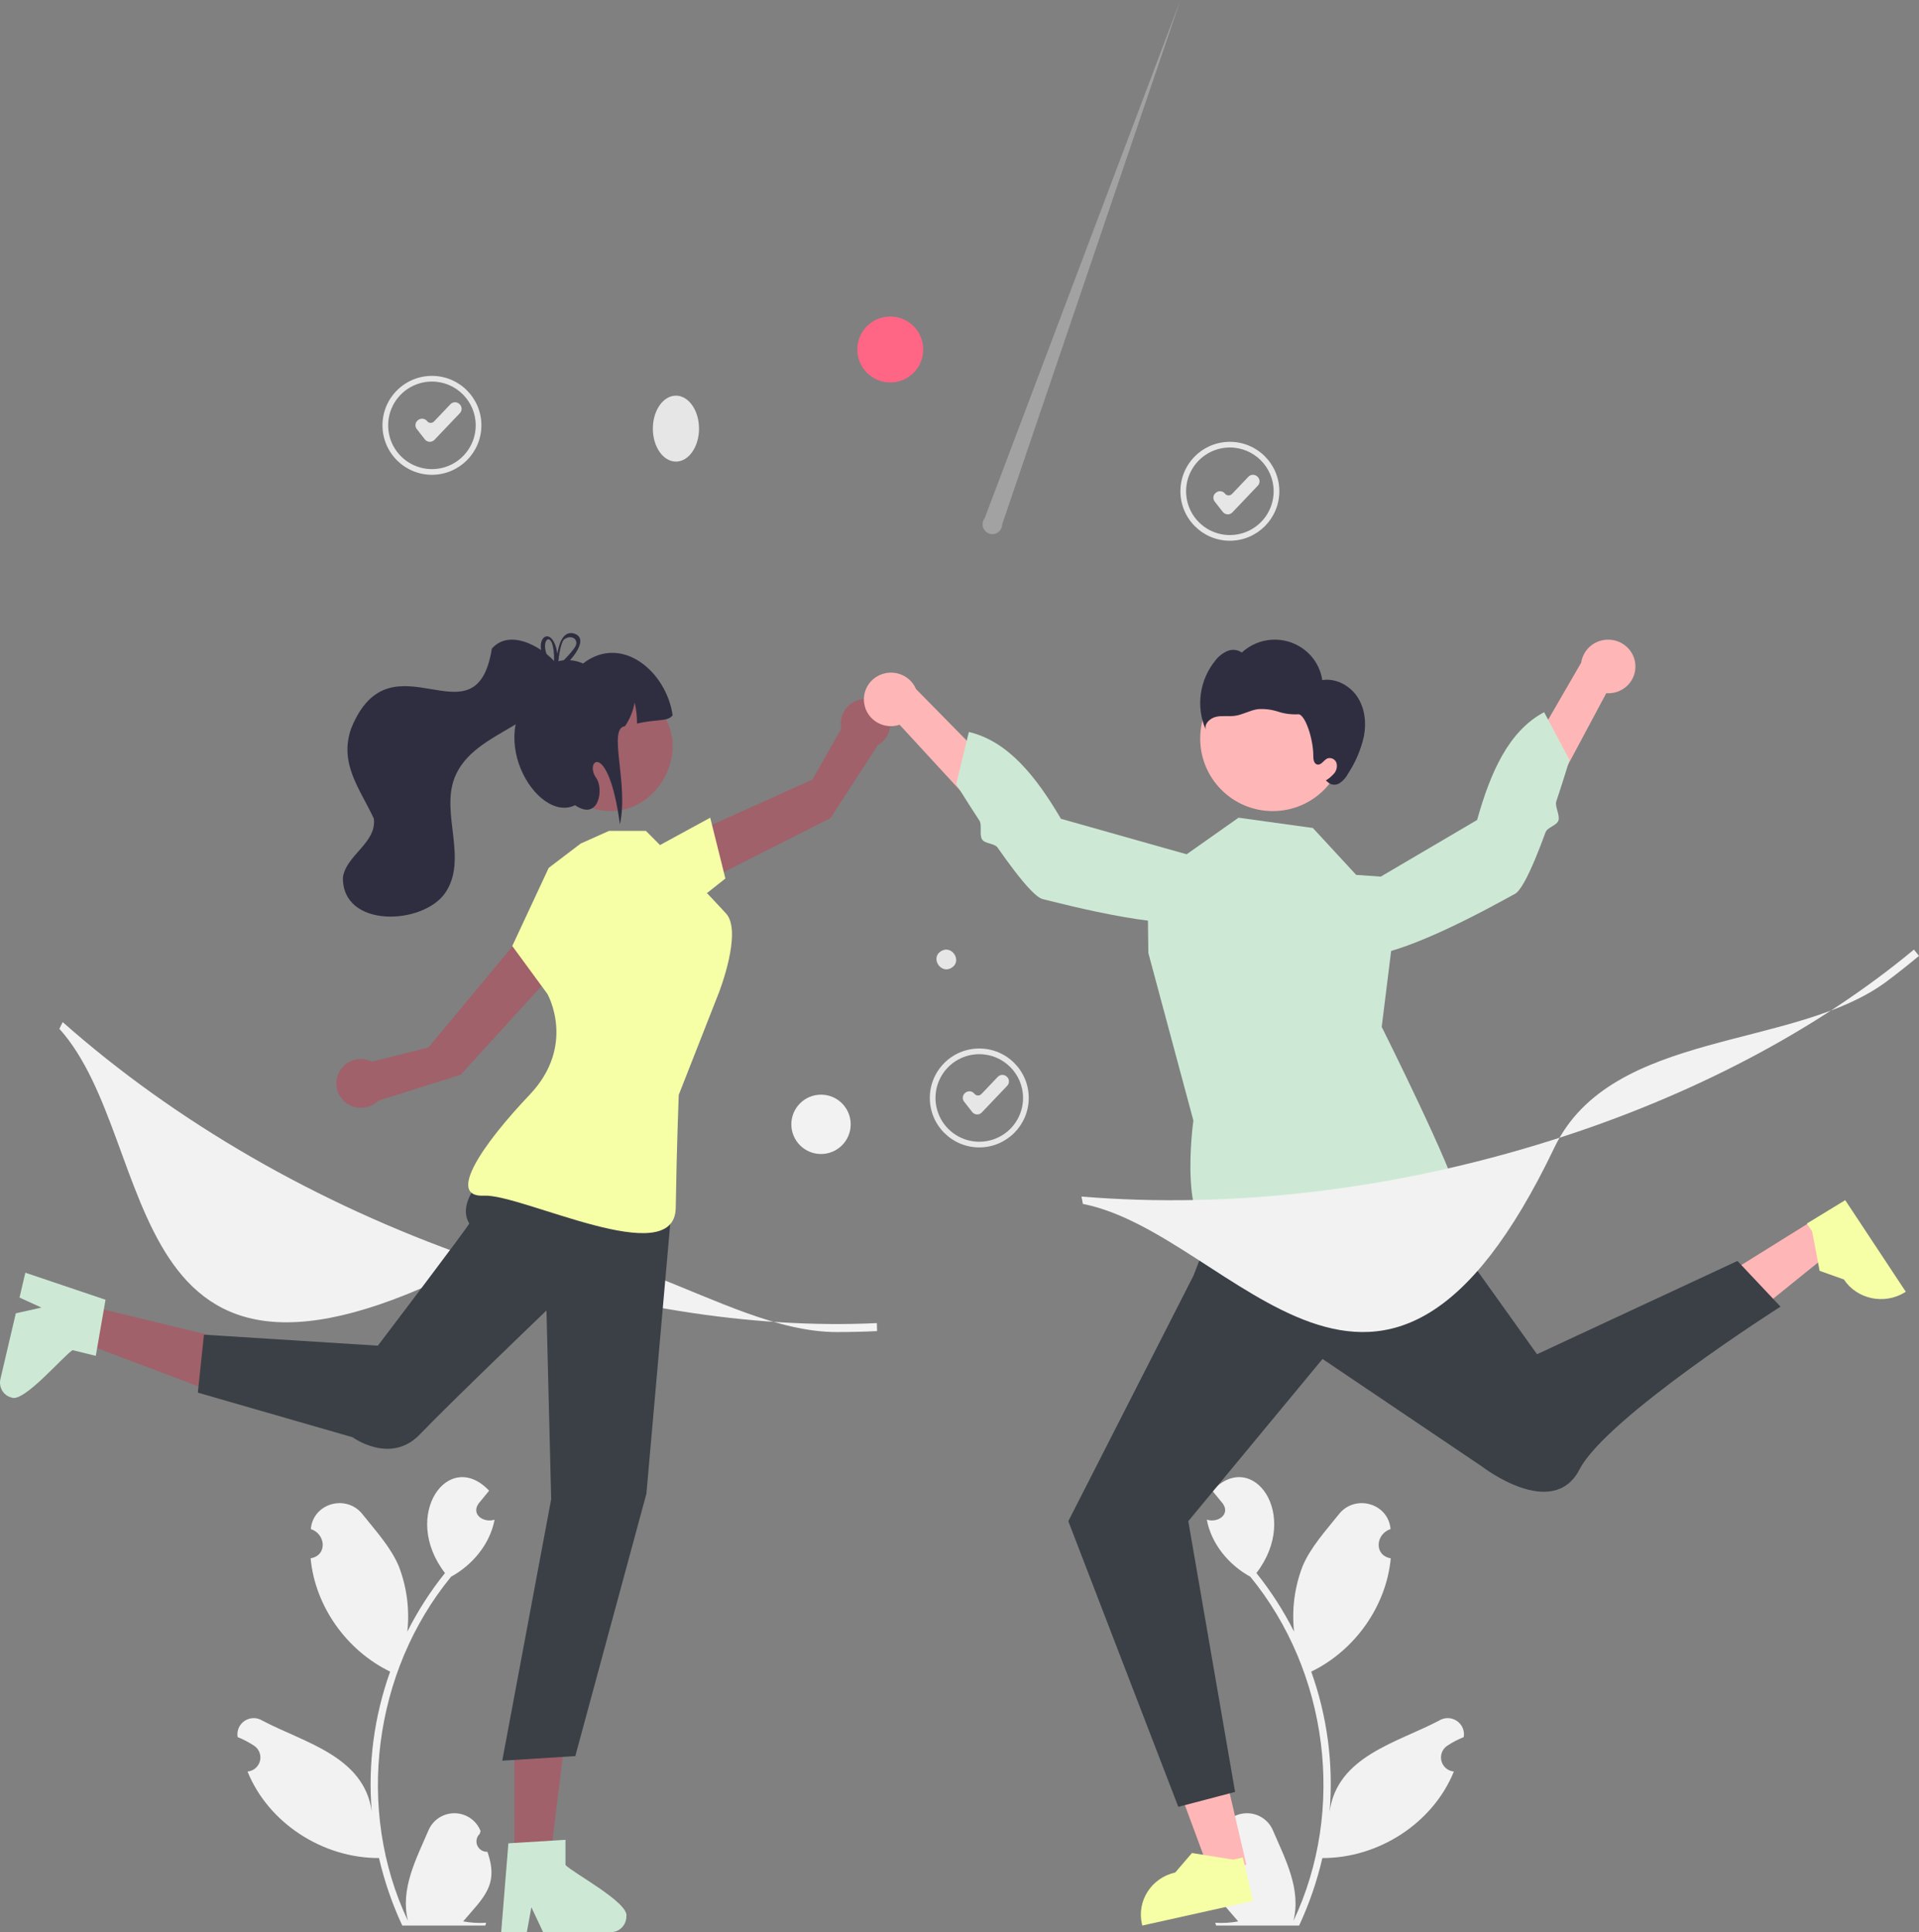 <?xml version="1.0" encoding="UTF-8"?>
<svg width="291px" height="293px" viewBox="0 0 291 293" version="1.1" xmlns="http://www.w3.org/2000/svg" xmlns:xlink="http://www.w3.org/1999/xlink">
    <rect x="0" y="0" width="291" height="293" fill="#808080" stroke="none"/>
    <title>undraw_winners_re_wr1l</title>
    <g id="Page-2" stroke="none" stroke-width="1" fill="none" fill-rule="evenodd">
        <g id="Artboard" transform="translate(-397, -192)" fill-rule="nonzero">
            <g id="undraw_winners_re_wr1l" transform="translate(397, 192)">
                <path d="M73.907,280.817 C73.242,280.847 72.628,280.461 72.372,279.85 C72.115,279.238 72.269,278.533 72.758,278.083 C72.798,277.925 72.827,277.811 72.867,277.653 C72.231,276.047 70.679,274.984 68.943,274.968 C67.207,274.952 65.635,275.985 64.968,277.579 C63.089,281.955 60.657,286.485 61.866,291.304 C53.876,274.46 56.593,253.507 68.402,239.102 C71.666,237.314 74.311,234.136 75,230.447 C73.385,230.991 71.371,229.684 72.585,227.992 C73.112,227.345 73.643,226.703 74.17,226.056 C68.033,219.556 60.722,229.772 67.476,238.546 C65.267,241.301 63.353,244.279 61.766,247.43 C62.132,244.084 61.695,240.699 60.49,237.554 C59.268,234.622 56.978,232.154 54.962,229.619 C52.51,226.532 47.465,227.956 47.135,231.875 C49.397,232.614 49.691,235.865 47.103,236.31 C47.781,243.599 52.569,250.298 59.163,253.495 C56.728,260.291 55.777,267.526 56.374,274.716 C55.21,266.313 46.141,264.273 39.802,260.933 C38.978,260.408 37.919,260.416 37.103,260.955 C36.287,261.494 35.869,262.461 36.037,263.421 C36.911,263.775 37.749,264.214 38.536,264.733 C39.292,265.238 39.647,266.162 39.422,267.041 C39.198,267.919 38.442,268.562 37.535,268.647 C40.73,276.512 48.991,281.794 57.475,281.764 C58.29,285.288 59.471,288.719 61,292 L73.592,292 C73.637,291.861 73.678,291.717 73.718,291.578 C72.553,291.651 71.383,291.582 70.234,291.371 C73.318,287.74 75.702,285.887 73.908,280.817 L73.907,280.817 Z" id="Path" fill="#F2F2F2"></path>
                <path d="M184.093,280.817 C184.758,280.847 185.372,280.461 185.628,279.85 C185.885,279.238 185.731,278.533 185.242,278.083 C185.202,277.925 185.173,277.811 185.133,277.653 C185.769,276.047 187.321,274.984 189.057,274.968 C190.793,274.952 192.365,275.985 193.032,277.579 C194.911,281.955 197.343,286.485 196.134,291.304 C204.124,274.46 201.407,253.507 189.598,239.102 C186.334,237.314 183.689,234.136 183,230.447 C184.615,230.991 186.629,229.684 185.415,227.992 C184.888,227.345 184.357,226.703 183.83,226.056 C189.967,219.556 197.278,229.772 190.524,238.546 C192.733,241.301 194.647,244.279 196.234,247.43 C195.868,244.084 196.305,240.699 197.51,237.554 C198.732,234.622 201.022,232.154 203.038,229.619 C205.49,226.532 210.535,227.956 210.865,231.875 C208.603,232.614 208.309,235.865 210.897,236.31 C210.219,243.599 205.431,250.298 198.837,253.495 C201.272,260.291 202.223,267.526 201.626,274.716 C202.79,266.313 211.859,264.273 218.198,260.933 C219.022,260.408 220.081,260.416 220.897,260.955 C221.713,261.494 222.131,262.461 221.963,263.421 C221.089,263.775 220.251,264.214 219.464,264.733 C218.708,265.238 218.353,266.162 218.578,267.041 C218.802,267.919 219.558,268.562 220.465,268.647 C217.27,276.512 209.009,281.794 200.525,281.764 C199.71,285.288 198.529,288.719 197,292 L184.408,292 C184.363,291.861 184.322,291.717 184.282,291.578 C185.447,291.651 186.617,291.582 187.766,291.371 C184.682,287.74 182.298,285.887 184.092,280.817 L184.093,280.817 Z" id="Path" fill="#F2F2F2"></path>
                <polygon id="Path" fill="#FFB6B6" points="189 282.775 183.476 284 176 263.809 184.153 262"></polygon>
                <path d="M190,288.268 L173.217,292 L173.168,291.793 C172.348,288.266 174.607,284.758 178.214,283.955 L178.215,283.955 L180.751,281 L187,282.001 L188.465,281.675 L190,288.268 Z" id="Path" fill="#F6FFA6"></path>
                <polygon id="Path" fill="#FFB6B6" points="275.032 185 278 189.585 261.381 203 257 196.232"></polygon>
                <path d="M279.813,182 L289,195.89 L288.817,196.001 C285.707,197.897 281.586,197.014 279.611,194.029 L279.611,194.028 L275.928,192.714 L274.802,186.757 L274,185.545 L279.813,182 Z" id="Path" fill="#F6FFA6"></path>
                <path d="M104.329,135 L103,127.316 L123.203,118.216 L127.566,110.51 C127.175,108.633 128.267,106.765 130.097,106.18 C131.926,105.594 133.904,106.481 134.68,108.234 C135.455,109.988 134.78,112.043 133.113,112.997 L125.936,124.066 L104.329,135 Z" id="Path" fill="#A0616A"></path>
                <polygon id="Path" fill="#F6FFA6" points="99 128.74 107.698 124 110 133.223 103.959 138"></polygon>
                <polygon id="Path" fill="#A0616A" points="78.001 282 83.421 282 86 261 78 261"></polygon>
                <path d="M85.751,282.816 L85.751,279 L84.311,279.09 L78.449,279.447 L77.093,279.533 L76.056,292.315 L76,293 L79.889,293 L80.014,292.32 L80.579,289.226 L82.038,292.32 L82.357,293 L92.669,293 C93.946,292.992 94.978,291.928 94.984,290.616 C95.419,288.527 86.844,284.011 85.751,282.816 Z" id="Path" fill="#CDE9D5"></path>
                <polygon id="Path" fill="#A0616A" points="13.287 198 12 203.416 32.1 211 34 203.007"></polygon>
                <path d="M11.01,204.745 L14.526,205.607 L14.769,204.192 L15.771,198.434 L16,197.101 L4.462,193.209 L3.843,193 L2.96,196.767 L3.559,197.042 L6.28,198.288 L3.1,199.001 L2.4,199.157 L0.06,209.143 C-0.223,210.382 0.523,211.622 1.73,211.924 C3.556,212.818 9.662,205.533 11.01,204.745 Z" id="Path" fill="#CDE9D5"></path>
                <path d="M86,145.264 L78.972,142 L64.957,158.851 L56.421,160.996 C54.722,160.136 52.643,160.688 51.603,162.276 C50.563,163.865 50.897,165.977 52.378,167.171 C53.858,168.366 56.007,168.258 57.358,166.921 L69.859,162.974 L86,145.264 Z" id="Path" fill="#A0616A"></path>
                <path d="M186.5,82 C182.358,82 179,78.642 179,74.5 C179,70.358 182.358,67 186.5,67 C190.642,67 194,70.358 194,74.5 C193.995,78.64 190.64,81.995 186.5,82 Z M186.5,67.861 C183.815,67.861 181.394,69.478 180.366,71.959 C179.338,74.44 179.906,77.296 181.805,79.195 C183.704,81.094 186.56,81.662 189.041,80.634 C191.522,79.606 193.139,77.185 193.139,74.5 C193.135,70.835 190.165,67.865 186.5,67.861 L186.5,67.861 Z" id="Shape" fill="#E6E6E6"></path>
                <path d="M186.184,78 C186.168,78 186.152,77.999 186.137,77.999 C185.857,77.985 185.598,77.851 185.426,77.631 L184.202,76.065 C184.046,75.865 183.976,75.612 184.007,75.36 C184.039,75.109 184.169,74.881 184.37,74.725 L184.414,74.691 C184.615,74.536 184.869,74.466 185.122,74.497 C185.374,74.529 185.604,74.659 185.76,74.859 C185.885,75.019 186.074,75.116 186.277,75.126 C186.481,75.136 186.678,75.057 186.819,74.91 L189.305,72.298 C189.669,71.916 190.275,71.899 190.66,72.261 L190.701,72.3 C190.885,72.474 190.993,72.714 191,72.967 C191.007,73.22 190.912,73.465 190.737,73.649 L186.879,77.702 C186.698,77.892 186.447,78 186.184,78 Z" id="Path" fill="#E6E6E6"></path>
                <path d="M148.5,174 C144.358,174 141,170.642 141,166.5 C141,162.358 144.358,159 148.5,159 C152.642,159 156,162.358 156,166.5 C155.995,170.64 152.64,173.995 148.5,174 Z M148.5,159.861 C145.815,159.861 143.394,161.478 142.366,163.959 C141.338,166.44 141.906,169.296 143.805,171.195 C145.704,173.094 148.56,173.662 151.041,172.634 C153.522,171.606 155.139,169.185 155.139,166.5 C155.135,162.835 152.165,159.865 148.5,159.861 L148.5,159.861 Z" id="Shape" fill="#E6E6E6"></path>
                <path d="M148.184,169 C148.168,169 148.152,168.999 148.137,168.999 C147.857,168.985 147.598,168.851 147.426,168.631 L146.202,167.065 C146.046,166.865 145.976,166.612 146.007,166.36 C146.039,166.109 146.169,165.881 146.37,165.725 L146.414,165.691 C146.615,165.536 146.869,165.466 147.122,165.497 C147.374,165.529 147.604,165.659 147.76,165.859 C147.885,166.019 148.074,166.116 148.277,166.126 C148.481,166.136 148.678,166.057 148.819,165.91 L151.305,163.298 C151.669,162.916 152.275,162.899 152.66,163.261 L152.701,163.3 C152.885,163.474 152.993,163.714 153,163.967 C153.007,164.22 152.912,164.465 152.737,164.649 L148.879,168.702 C148.698,168.892 148.447,169 148.184,169 L148.184,169 Z" id="Path" fill="#E6E6E6"></path>
                <path d="M65.5,72 C61.358,72 58,68.642 58,64.5 C58,60.358 61.358,57 65.5,57 C69.642,57 73,60.358 73,64.5 C72.995,68.64 69.64,71.995 65.5,72 Z M65.5,57.861 C62.815,57.861 60.394,59.478 59.366,61.959 C58.338,64.44 58.906,67.296 60.805,69.195 C62.704,71.094 65.56,71.662 68.041,70.634 C70.522,69.606 72.139,67.185 72.139,64.5 C72.135,60.835 69.165,57.865 65.5,57.861 L65.5,57.861 Z" id="Shape" fill="#E6E6E6"></path>
                <path d="M65.184,67 C65.168,67 65.152,66.999 65.137,66.999 C64.857,66.985 64.598,66.851 64.426,66.631 L63.202,65.065 C63.046,64.865 62.976,64.612 63.007,64.36 C63.039,64.109 63.169,63.881 63.37,63.725 L63.414,63.691 C63.615,63.536 63.869,63.466 64.122,63.497 C64.374,63.529 64.604,63.659 64.76,63.859 C64.885,64.019 65.074,64.116 65.277,64.126 C65.481,64.136 65.678,64.057 65.819,63.91 L68.305,61.298 C68.669,60.916 69.275,60.899 69.66,61.261 L69.701,61.3 C69.885,61.474 69.993,61.714 70,61.967 C70.007,62.22 69.912,62.465 69.737,62.649 L65.879,66.702 C65.698,66.892 65.447,67 65.184,67 Z" id="Path" fill="#E6E6E6"></path>
                <path d="M126.871,202 C109.292,202 89.09,182.748 71.216,191.895 C17.098,219.591 24.548,173.246 9,156.01 L9.51,155 C26.665,170.181 48.084,182.533 71.451,190.72 C92.567,198.118 113.842,201.546 132.967,200.642 L133,201.856 C130.98,201.953 128.937,202 126.871,202 Z" id="Path" fill="#F2F2F2"></path>
                <ellipse id="Oval" fill="#E6E6E6" cx="102.5" cy="65" rx="3.5" ry="5"></ellipse>
                <path d="M144.315,146.744 C142.692,147.809 141.03,145.274 142.685,144.256 C144.308,143.191 145.97,145.726 144.315,146.744 Z" id="Path" fill="#E6E6E6"></path>
                <circle id="Oval" fill="#FF6584" cx="135" cy="53" r="5"></circle>
                <path d="M151.972,79.525 L179,0 L149.322,78.573 C148.919,79.085 148.892,79.801 149.256,80.342 C149.62,80.884 150.29,81.124 150.912,80.937 C151.533,80.75 151.963,80.178 151.972,79.525 L151.972,79.525 Z" id="Path" fill="#F0F0F0" opacity="0.3"></path>
                <circle id="Oval" fill="#F2F2F2" cx="124.5" cy="170.5" r="4.5"></circle>
                <path d="M79.696,173 C79.696,173 68.091,180.524 71.16,185.524 C71.266,185.697 57.298,204.066 57.298,204.066 L30.929,202.399 L30,211.187 L53.475,217.957 C53.475,217.957 59.218,222.158 63.655,217.529 C68.091,212.9 82.869,198.726 82.869,198.726 L83.582,227.344 L76.163,267 L87.24,266.301 L98.021,226.516 L102,181.449 L79.696,173 Z" id="Path" fill="#3A4046"></path>
                <path d="M88.059,127.919 L83.208,131.609 L77.68,143.456 L82.996,150.705 C82.996,150.705 87.468,158.486 80.31,166.021 C73.153,173.556 67.656,181.605 73.385,181.317 C79.114,181.03 102.317,192.879 102.47,183.171 C102.622,173.464 102.931,166.021 102.931,166.021 L109.014,150.53 C109.014,150.53 112.639,141.288 110.094,138.522 C107.55,135.756 104.143,132.221 104.143,132.221 L97.947,126 L92.353,126 L88.059,127.919 Z" id="Path" fill="#F6FFA6"></path>
                <path d="M97.065,105.221 C107.94,111.356 99.012,127.544 87.935,121.779 C77.06,115.644 85.988,99.456 97.065,105.221 Z" id="Path" fill="#A0616A"></path>
                <path d="M102,108.469 C101.248,109.48 99.676,109.006 96.598,109.728 C96.605,108.649 96.484,107.574 96.239,106.526 C96.01,107.824 95.508,109.054 94.769,110.129 C92.096,110.436 95.373,118.829 94.004,125 C92.241,111.981 88.533,115.392 90.406,117.974 C91.606,119.627 90.806,124.587 87.208,122.107 C81.271,125.024 72.815,110.535 82.187,103.741 C82.02,100.068 85.973,99.488 88.407,100.617 C94.315,96.067 101.065,101.897 102,108.469 Z" id="Path" fill="#2F2E41"></path>
                <path d="M74.582,98.358 C72.181,113.455 59.312,95.582 53.261,110.438 C51.359,115.818 54.623,119.667 56.687,124.133 C57.159,127.803 52.49,129.665 52.001,133.043 C51.865,140.789 64.083,140.315 67.499,135.428 C71.008,130.313 66.817,123.45 68.927,117.959 C71.892,110.336 83.95,110.28 85,101.411 C82.966,98.448 77.495,95.055 74.582,98.358 Z" id="Path" fill="#2F2E41"></path>
                <path d="M84.642,100.542 C84.569,100.575 84.495,100.607 84.43,100.643 L84.426,100.643 C84.364,100.676 84.302,100.708 84.24,100.744 C84.232,100.748 84.228,100.752 84.22,100.757 C84.139,100.676 84.058,100.595 83.973,100.514 C83.951,100.646 83.956,100.781 83.988,100.91 L84,100.959 C84.077,101.043 84.158,101.124 84.244,101.209 C84.321,101.149 84.395,101.084 84.472,101.023 C84.519,100.983 84.565,100.942 84.615,100.902 C84.623,100.797 84.635,100.676 84.646,100.542 L84.642,100.542 Z M86.973,96.048 C85.246,95.636 84.689,97.992 84.522,99.128 C83.895,95.005 81.286,96.302 82.188,99.116 C82.475,99.948 82.928,100.709 83.516,101.347 C83.597,101.444 83.686,101.541 83.779,101.638 C83.674,102.203 84.201,102.058 84.913,101.537 C85.44,101.146 85.926,100.7 86.365,100.207 C87.786,98.651 88.894,96.569 86.973,96.048 L86.973,96.048 Z M87.028,98.368 C86.495,99.085 85.897,99.747 85.243,100.344 C85.037,100.538 84.828,100.724 84.615,100.902 C84.611,100.938 84.611,100.971 84.608,100.999 C84.593,101.038 84.575,101.076 84.553,101.112 C84.337,101.52 84.093,101.298 84,100.959 C83.992,100.946 83.98,100.934 83.973,100.922 C83.663,100.589 83.394,100.217 83.171,99.815 C81.572,96.921 84.147,94.952 84.019,100.356 C83.996,100.406 83.98,100.459 83.973,100.514 C83.951,100.646 83.956,100.781 83.988,100.91 L84,100.959 C84.077,101.043 84.158,101.124 84.244,101.209 C84.321,101.149 84.395,101.084 84.472,101.023 C84.519,100.983 84.565,100.942 84.615,100.902 C84.623,100.797 84.635,100.676 84.646,100.542 L84.646,100.538 C84.747,99.455 85.022,97.507 85.529,96.977 C86.644,96.084 88.088,97.05 87.028,98.368 L87.028,98.368 Z M84.642,100.542 C84.569,100.575 84.495,100.607 84.43,100.643 L84.426,100.643 C84.364,100.676 84.302,100.708 84.24,100.744 C84.232,100.748 84.228,100.752 84.22,100.757 C84.139,100.676 84.058,100.595 83.973,100.514 C83.951,100.646 83.956,100.781 83.988,100.91 L84,100.959 C84.077,101.043 84.158,101.124 84.244,101.209 C84.321,101.149 84.395,101.084 84.472,101.023 C84.519,100.983 84.565,100.942 84.615,100.902 C84.623,100.797 84.635,100.676 84.646,100.542 L84.642,100.542 Z" id="Shape" fill="#2F2E41"></path>
                <path d="M185.03,182.946 L180.984,193.441 L162,230.68 L178.681,274 L187.29,271.74 L180.194,230.68 L200.551,206.082 L224.727,222.388 C224.727,222.388 235.449,230.712 239.528,222.821 C243.607,214.93 270,198.145 270,198.145 L263.47,191.219 L233.077,205.363 L212.099,176 L185.03,182.946 Z" id="Path" fill="#3A4046"></path>
                <path d="M205.656,132.675 L199.085,125.562 L187.812,124 L174,133.741 L174.139,144.522 L180.967,169.929 C180.967,169.929 178.366,188.182 185.631,187.999 C192.895,187.816 196.855,184.167 199.813,184.91 C202.772,185.653 215.349,188.813 216.146,185.503 C216.943,182.192 221.18,184.562 220.994,181.43 C220.808,178.298 209.524,155.722 209.524,155.722 L212.33,133.144 L205.656,132.675 Z" id="Path" fill="#CDE9D5"></path>
                <path d="M247.979,100.686 C248.101,101.877 247.68,103.06 246.83,103.916 C245.98,104.772 244.788,105.214 243.576,105.123 L228.143,134 L224,127.742 L239.774,100.488 C240.072,98.449 241.872,96.951 243.966,97.001 C246.059,97.052 247.784,98.635 247.979,100.686 L247.979,100.686 Z" id="Path" fill="#FFB6B6"></path>
                <path d="M200.018,138.439 C200.018,138.439 199.414,143.601 205.215,144.879 C211.017,146.157 227.091,136.957 229.726,135.552 C230.551,135.112 231.671,132.955 232.82,130.2 C233.336,128.964 233.857,127.606 234.361,126.229 C234.652,125.432 236.047,125.215 236.322,124.425 C236.595,123.639 235.747,122.28 235.995,121.539 C237.168,118.024 238,115.235 238,115.235 L234.155,108 C228.777,110.848 226.018,117.121 223.99,124.347 L200.018,138.439 Z" id="Path" fill="#CDE9D5"></path>
                <path d="M131.053,106.7 C131.237,107.88 131.942,108.919 132.977,109.537 C134.012,110.155 135.272,110.289 136.418,109.903 L158.592,134 L161,126.939 L138.907,104.494 C138.104,102.597 135.99,101.593 133.986,102.156 C131.982,102.719 130.722,104.671 131.053,106.7 L131.053,106.7 Z" id="Path" fill="#FFB6B6"></path>
                <path d="M187.677,131.732 C187.677,131.732 189.557,136.536 184.246,139.204 C178.934,141.872 161.029,137.037 158.12,136.343 C157.208,136.126 155.582,134.334 153.776,131.975 C152.966,130.916 152.12,129.743 151.286,128.547 C150.804,127.855 149.395,127.993 148.931,127.302 C148.469,126.616 148.951,125.101 148.525,124.452 C146.506,121.369 145,118.899 145,118.899 L146.92,111 C152.853,112.397 157.102,117.732 160.881,124.164 L187.677,131.732 Z" id="Path" fill="#CDE9D5"></path>
                <circle id="Oval" fill="#FFB6B6" cx="193" cy="112" r="11"></circle>
                <path d="M205.843,105.69 C204.708,103.961 202.578,102.809 200.513,103.133 C200.121,100.488 198.266,98.277 195.702,97.399 C193.138,96.52 190.291,97.119 188.315,98.952 C187.667,98.503 186.827,98.42 186.102,98.734 C185.391,99.053 184.772,99.541 184.303,100.156 C181.889,103.12 181.325,107.151 182.837,110.647 C182.585,109.744 183.504,108.894 184.434,108.692 C185.363,108.489 186.337,108.681 187.279,108.549 C188.487,108.379 189.572,107.69 190.782,107.535 C191.807,107.469 192.836,107.599 193.811,107.918 C194.787,108.237 195.814,108.373 196.84,108.318 C197.858,108.199 199.169,111.997 199.152,114.672 C199.148,115.179 199.254,115.83 199.757,115.937 C200.377,116.07 200.736,115.228 201.326,114.998 C201.891,114.839 202.483,115.149 202.665,115.699 C202.815,116.245 202.689,116.83 202.325,117.268 C201.962,117.696 201.532,118.063 201.05,118.356 L201.293,118.555 C201.769,119.05 202.534,119.143 203.118,118.778 C203.675,118.407 204.126,117.901 204.428,117.31 C205.566,115.576 206.38,113.657 206.831,111.641 C207.211,109.616 206.978,107.419 205.843,105.69 Z" id="Path" fill="#2F2E41"></path>
                <path d="M286.206,148.75 C272.204,159.301 244.345,155.968 235.7,174.041 C209.524,228.763 187.13,187.078 164.211,182.57 L164,181.453 C186.943,183.346 211.553,180.408 235.169,172.956 C256.51,166.223 275.551,156.206 290.231,144 L291,144.955 C289.45,146.245 287.852,147.51 286.206,148.75 Z" id="Path" fill="#F2F2F2"></path>
            </g>
        </g>
    </g>
</svg>